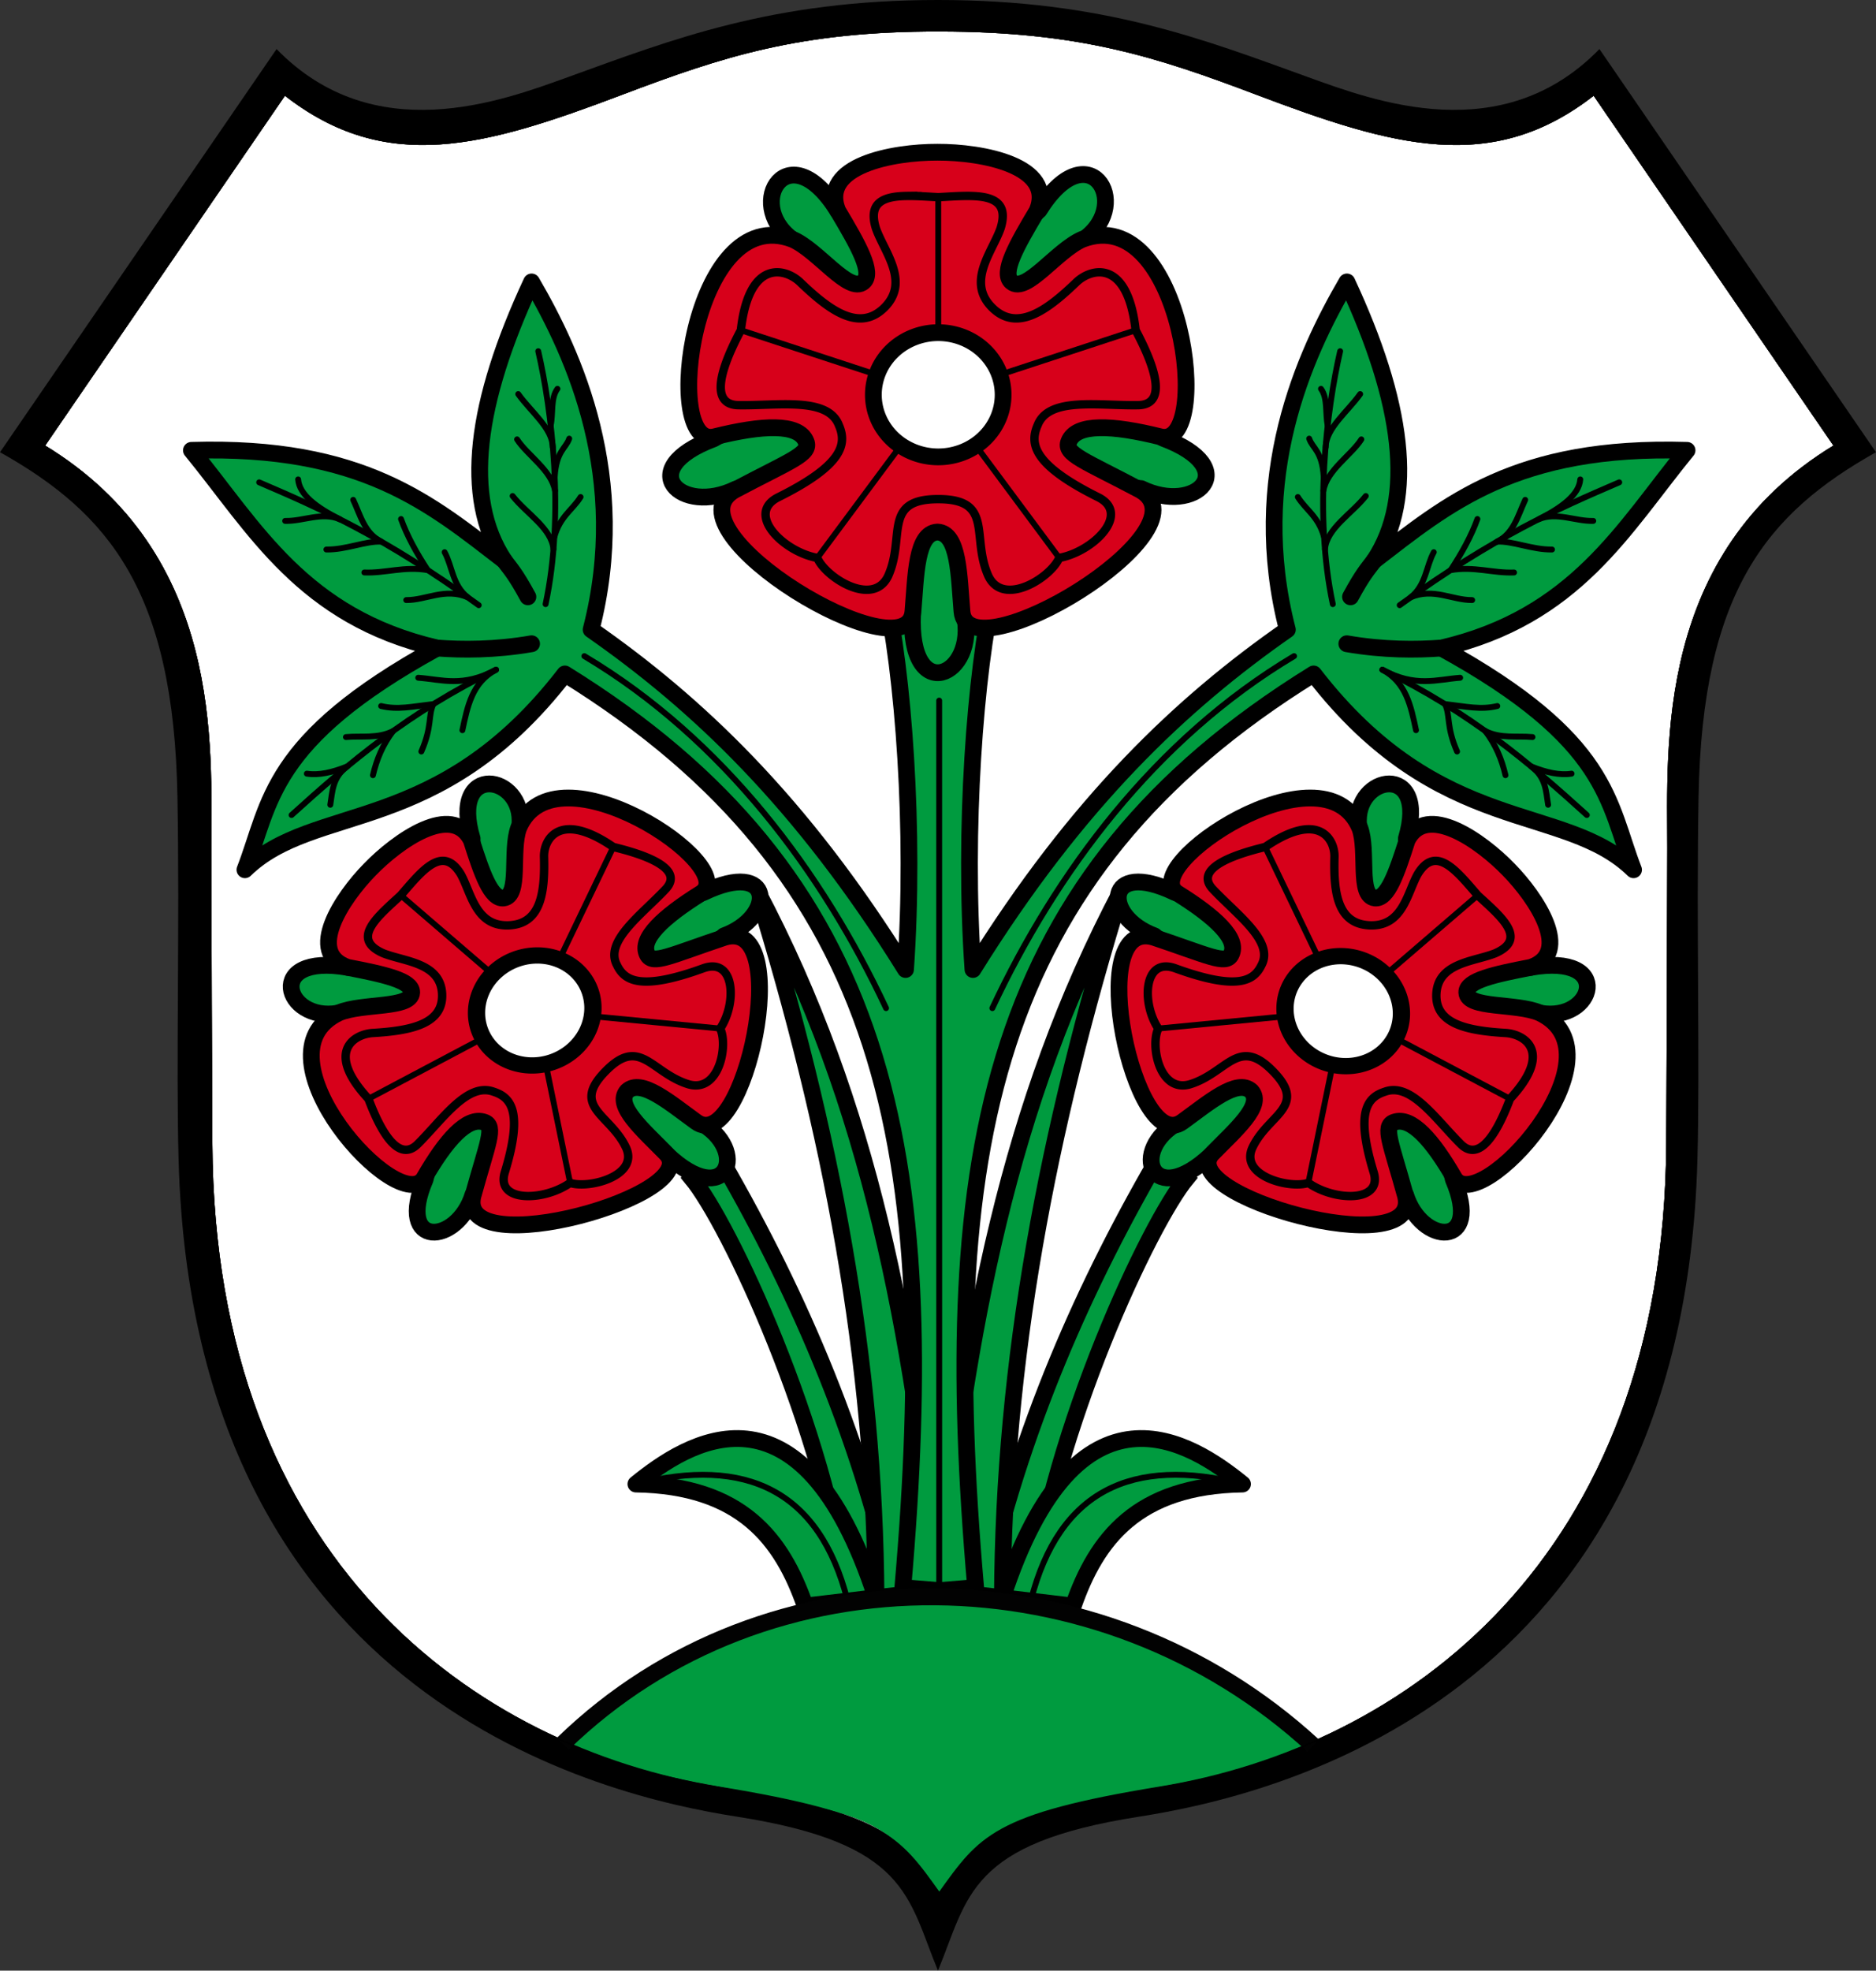 <svg height="1174.955" width="1119.203" xmlns="http://www.w3.org/2000/svg"><rect width="100%" height="100%" fill="#333333" stroke="none"/><path d="M559.602 0C460.836-.054 400.727 23.631 338.88 45.963c-39.416 14.233-115.697 43.01-173.885-16.709L0 269.619c65.141 36.582 103.702 83.102 105.863 205.645 1.378 78.121-.882 158.962.68 216.334 8.807 323.56 255.205 379.405 332.904 391.517 102.204 15.931 101.942 47.818 120.135 91.84 18.193-44.022 17.97-75.909 120.174-91.84 77.7-12.112 324.098-67.956 332.906-391.517 1.561-57.372-.7-138.213.678-216.334 2.161-122.543 40.722-169.063 105.863-205.645L954.21 29.254c-58.188 59.718-134.468 30.942-173.885 16.709C718.478 23.631 658.367-.054 559.602 0z"/><g stroke="#000"><path d="M560.434 18.287c-83.214-.182-129.405 15.002-189.3 37.685-82.239 31.144-140.673 47.79-201.255.393L26.244 265.812c106.866 64.757 99.224 179.654 99.334 239.832.109 59.296.365 128.805.622 176.498 1.336 248.747 157.421 359.815 302.636 383.53 98.995 16.165 107.293 29.228 131.541 62.995 24.249-33.767 32.546-46.83 131.541-62.996 145.215-23.714 301.3-134.782 302.637-383.529.256-47.693.512-117.201.621-176.498.11-60.178-7.531-175.075 99.334-239.832L950.875 56.365c-60.581 47.397-119.016 30.751-201.254-.393-59.896-22.683-105.84-37.618-189.187-37.685z" fill="#fff"/><path d="M505.581 954.044c-13.158-102.486-70.775-224.971-92.985-251.73l14.143-16.617c46.309 78.916 85.545 166.53 107.633 267.246z" fill="#009b3f" stroke-width="10"/><path d="M480.365 957.579c-13.898-40.012-38.16-71.76-101-72.75 29.985-24.346 98.37-69.806 143.25 67.75z" fill="#009b3f" stroke-linejoin="round" stroke-width="10"/><path d="M379.365 884.829c65.825-16.67 109.407 3.876 126.216 69.215" fill="none" stroke-width="3.5"/><path d="M451.487 530.84c44.576 144.007 70.37 280.66 71.128 421.739l37.704-4.235c-16.627-156.397-40.95-289.127-108.832-417.503zM615.058 954.044c13.158-102.485 70.775-224.97 92.985-251.73L693.9 685.697c-46.309 78.917-85.545 166.531-107.633 267.246z" fill="#009b3f" stroke-width="10"/><path d="M669.152 530.841c-44.576 144.007-70.37 280.66-71.128 421.738l-37.704-4.234c16.627-156.397 40.95-289.127 108.832-417.504z" fill="#009b3f" stroke-width="10"/><path d="M317.138 168.095c-33.415 71.644-41.281 128.454-16.263 166.17-43.642-33.536-84.432-68.852-186.676-65.76 38.022 46.436 66.422 99.218 146.556 117.879-100.704 55.257-99.154 92.2-114.64 132.195 41.376-40.417 115.357-18.833 190.875-116.75 194.52 120.32 224.19 285.61 201.625 544.75l21.705 1.766 21.744-1.766c-22.566-259.14 7.104-424.43 201.625-544.75 75.517 97.917 149.499 76.333 190.875 116.75-15.486-39.995-13.936-76.938-114.641-132.195 80.135-18.66 108.537-71.443 146.559-117.88-102.246-3.09-143.037 32.225-186.678 65.76 25.018-37.715 17.152-94.525-16.264-166.17-25.556 43.803-58.851 116.795-35.513 207.311-62.526 43.567-125.053 102.043-187.578 202.635-5.8-83.097 1.293-177.135 12.615-227.461l-32.725-1.178-32.724 1.178c11.321 50.326 18.415 144.364 12.615 227.46-62.526-100.59-125.05-159.067-187.576-202.634 23.337-90.516-9.96-163.508-35.516-207.31z" fill="#009b3f" stroke-linejoin="round" stroke-width="10"/><path d="M154.615 287.579c36.98 15.886 74.31 32.22 131 73.25" fill="none" stroke-linecap="round" stroke-width="3.5"/><path d="M177.865 285.829c.728 9.128 10.831 16.646 24.843 23.781" fill="none" stroke-linecap="round" stroke-width="3.5"/><path d="M170.115 310.579c10.823.312 21.858-5.569 32.593-.969M210.718 298.026c4.33 9.294 6.836 20.007 16.793 24.925M194.72 327.636c11.777.175 23.453-5.16 32.791-4.685M239.24 309.454c3.621 10.042 9.332 20.437 15.949 30.479M217.365 341.329c12.656.515 23.773-3.816 37.824-1.396M265.253 329.227c4.62 8.395 4.61 19.675 13.82 26.912M242.36 357.776c11.953.092 23.12-7.478 36.712-1.637M321.115 209.391c7.972 34.5 15.864 97.256 4.375 150.813" fill="none" stroke-linecap="round" stroke-width="3.5"/><path d="M309.177 234.954c7.456 10.496 20.445 20.36 20.578 31.694M332.56 231.823c-4.131 5.54-2.521 14.654-3.999 21.788M308.475 261.963c5.978 9.366 20.515 18.336 22.627 30.583M339.588 261.521c-1.97 5.855-7.713 7.265-8.662 22.805M305.823 295.728c8.223 10.503 23.285 19.178 24.36 31.815M346.365 296.329c-4.808 7.732-12.229 11.494-15.615 23.746" fill="none" stroke-linecap="round" stroke-width="3.5"/><path d="M314.939 355.85c-7.578-13.938-10.25-16.425-14.065-21.585M317.136 383.82c-21.962 3.792-41.474 3.68-56.381 2.564" fill="none" stroke-linecap="round" stroke-width="10"/><path d="M295.924 399.319c-51.93 25.116-87.757 55.6-121.976 86.62" fill="none" stroke-linecap="round" stroke-width="3.5"/><path d="M183.052 461.28c7.098 1.115 15.258-.746 24.02-4.288M197.052 479.829c1.304-7.959 1.228-16.152 10.02-22.837M206.365 439.454c9.251-.857 19.005 1.079 28.181-3.604M222.49 462.204c2.183-9.397 5.879-18.29 12.056-26.354M227.365 420.954c9.993 2.38 18.276.318 31.21-1.172M251.365 448.079c6.578-14.981 3.928-21.4 7.21-28.297M249.52 404.092c14.177 1.047 26.483 5.915 46.404-4.773" fill="none" stroke-linecap="round" stroke-width="3.5"/><path d="M275.86 435.381c3.017-14.193 5.797-28.527 20.064-36.062M348.603 391.187c83.179 49.538 142.33 129.526 180.012 209.892M966.024 287.58c-36.98 15.886-74.31 32.22-131 73.25" fill="none" stroke-linecap="round" stroke-width="3.5"/><path d="M942.774 285.83c-.729 9.128-10.832 16.645-24.844 23.78M950.524 310.58c-10.822.311-21.858-5.57-32.593-.97M909.922 298.026c-4.33 9.295-6.836 20.008-16.794 24.926" fill="none" stroke-linecap="round" stroke-width="3.5"/><path d="M925.92 327.636c-11.777.175-23.453-5.16-32.792-4.684M881.4 309.454c-3.622 10.042-9.333 20.437-15.95 30.479M903.274 341.33c-12.656.514-23.774-3.816-37.824-1.397M855.386 329.227c-4.62 8.395-4.61 19.675-13.82 26.912M878.278 357.777c-11.952.092-23.12-7.479-36.711-1.638M799.524 209.392c-7.972 34.5-15.864 97.256-4.375 150.812" fill="none" stroke-linecap="round" stroke-width="3.5"/><path d="M811.462 234.954c-7.456 10.497-20.445 20.36-20.577 31.694M788.078 231.823c4.132 5.54 2.522 14.655 4 21.788M812.164 261.964c-5.978 9.365-20.515 18.335-22.627 30.582M781.051 261.522c1.97 5.854 7.713 7.264 8.662 22.804M814.816 295.728c-8.223 10.503-23.285 19.178-24.36 31.815M774.274 296.33c4.808 7.731 12.229 11.494 15.615 23.746" fill="none" stroke-linecap="round" stroke-width="3.5"/><path d="M805.7 355.85c7.578-13.938 10.25-16.425 14.065-21.585M803.503 383.82c21.962 3.792 41.474 3.68 56.381 2.564" fill="none" stroke-linecap="round" stroke-width="10"/><path d="M824.715 399.32c51.93 25.116 87.757 55.6 121.976 86.62" fill="none" stroke-linecap="round" stroke-width="3.5"/><path d="M937.587 461.28c-7.098 1.116-15.259-.745-24.02-4.287M923.587 479.83c-1.303-7.96-1.228-16.153-10.02-22.837M914.274 439.454c-9.25-.856-19.005 1.08-28.182-3.604" fill="none" stroke-linecap="round" stroke-width="3.5"/><path d="M898.15 462.204c-2.183-9.396-5.88-18.289-12.057-26.354M893.274 420.954c-9.993 2.38-18.276.319-31.21-1.172M869.274 448.08c-6.578-14.982-3.928-21.401-7.21-28.298M871.119 404.092c-14.177 1.048-26.483 5.916-46.404-4.773" fill="none" stroke-linecap="round" stroke-width="3.5"/><path d="M844.78 435.382c-3.018-14.193-5.798-28.527-20.065-36.063" fill="none" stroke-linecap="round" stroke-width="3.5"/><path d="M640.274 957.58c13.898-40.013 38.16-71.761 101-72.75-29.985-24.347-98.37-69.806-143.25 67.75z" fill="#009b3f" stroke-linejoin="round" stroke-width="10"/><path d="M772.036 391.187c-83.179 49.539-142.33 129.526-180.012 209.892" fill="none" stroke-linecap="round" stroke-width="3.5"/><path d="M741.274 884.83c-65.825-16.67-109.407 3.875-126.216 69.214" fill="none" stroke-width="3.5"/><path d="M560.434 18.287c-83.214-.182-129.405 15.002-189.3 37.685-82.239 31.144-140.673 47.79-201.255.393L26.244 265.812c106.866 64.757 99.224 179.654 99.334 239.832.109 59.296.365 128.805.622 176.498 1.336 248.747 157.421 359.815 302.636 383.53 98.995 16.165 107.293 29.228 131.541 62.995 24.249-33.767 32.546-46.83 131.541-62.996 145.215-23.714 301.3-134.782 302.637-383.529.256-47.693.512-117.201.621-176.498.11-60.178-7.532-175.075 99.334-239.832L950.875 56.365c-60.581 47.397-119.016 30.751-201.254-.393-59.896-22.683-105.84-37.618-189.187-37.685z" fill="none"/><path d="m560.32 948.345-.018-530.641" fill="none" stroke-linecap="round" stroke-width="3.5"/><path d="M553.205 952.056c-82.964.1-158.36 33.409-216.215 86.523 57.968 24.942 78.193 21.946 152.054 39.253 32.555 7.628 48.082 16.554 71.332 50.835 13.962-16.042 16.633-36.795 75.307-51.866 54.1-13.895 83.91-10.464 147.961-38.232-78.14-60.833-157.236-86.601-230.44-86.513z" fill="#009b3f" stroke-width=".1"/></g><path d="M335.752 1039.728c121.99-118.653 320.992-115.35 447.715 1.095" fill="none" stroke="#020202" stroke-width="10"/><path d="M560.434 18.287c-83.214-.182-129.405 15.002-189.3 37.685-82.239 31.144-140.673 47.79-201.255.393L26.244 265.812c106.866 64.757 99.224 179.654 99.334 239.832.109 59.296.365 128.805.622 176.498 1.336 248.747 157.421 359.815 302.636 383.53 98.995 16.165 107.293 29.228 131.541 62.995 24.249-33.767 32.546-46.83 131.541-62.996 145.215-23.714 301.3-134.782 302.637-383.529.256-47.693.512-117.201.621-176.498.11-60.178-7.531-175.075 99.334-239.832L950.875 56.365c-60.581 47.397-119.016 30.751-201.254-.393-59.896-22.683-105.84-37.618-189.187-37.685z" fill="none" stroke="#000"/><path d="M722.805 688.377c-36.028 34.079-49.701-2.948-19.358-19.459 37.448-50.896 76.871-11.339 19.358 19.459zM867.063 703.247c17.715 41.385-19.095 39.154-28.512 9.179-40.5-48.788 14.397-69.983 28.512-9.18zM913.309 576.764c49.966-8.734 37.74 32.797 5.875 27.358-48.416 17.598-69.875-34.11-5.875-27.358zM700.936 532.088c-42.27-20.258-43.167 14.416-12.25 25.892 48.092 42.255 75.408-7.286 12.25-25.892zM839.013 499.977c13.678-46.026-31.399-38.254-28.46-7.926-22.93 43.788 29.942 68.469 28.46 7.926z" fill="#009b3f" stroke="#000" stroke-linejoin="round" stroke-width="10"/><path d="M900.075 518.468c16.565 16.909 38.28 49.574 13.234 58.296-21.583 4.161-38.46 7.839-38.242 14.969.373 9.776 29.374 6.211 43.415 12.13 52.657 24.843-36.369 122.863-50.849 98.495-12.922-22.4-25.596-36.925-35.866-33.28-6.993 2.35-1.835 12.711 6.832 44.234 9.167 40.597-139.535-1.028-115.08-25.815 13.406-13.683 30.577-28.396 23.02-36.924-8.365-7.834-25.471 6.945-41.153 18.29-28.423 20.708-59.342-122.257-17.15-110.075 32.622 10.91 43.142 16.66 46.251 10.319 4.77-9.296-9.493-22.455-32.077-36.543-24.53-15.72 87.188-90.421 108.839-38.9 5.026 13.675-1.32 40.522 9.003 41.737 7.534.837 12.924-14.645 19.244-34.492 11.458-22.686 44.136.547 60.58 17.56z" fill="#d7001a" stroke="#000" stroke-linejoin="round" stroke-width="10"/><path d="M893.605 545.187c8.376 8.845 12.27 17.13-1.62 23.199-12.523 5.006-34.284 5.497-35.069 24.377-.69 17.78 18.395 21.759 41.22 23.128 11.223.589 28.87 11.15 2.747 39.253-10.326 27.393-20.388 35.924-29.369 27.032-14.97-14.854-29.695-37.09-45.356-31.25-10.511 3.394-17.658 12.06-6.626 48.114 5.496 18.298-23.859 17.029-38.983 6.222-10.86 3.68-40.765-3.902-33.52-20.644 9.228-20.242 33.364-24.416 12.537-45.778-20.783-21.399-27.378.802-49.637 7.651-18.376 5.303-23.758-23.378-18.899-33.224-10.107-15.123-8.85-42.73 10.045-35.96 37.214 13.526 47.026 7.6 51.553-1.945 7.574-14.152-14.676-29.912-29.085-45.25-8.623-9.2 1.305-17.869 31.237-25.113 32.083-21.978 41.707-4.514 41.337 6.05-.572 21.5 1.952 39.728 20.847 40.656 20.069.938 22.517-19.4 28.929-30.687 10.891-17.737 23.347-1.389 35.704 12.792 3.482 3.207 7.108 6.433 10.278 9.602a85.093 85.093 0 0 1 1.729 1.776z" fill="none" stroke="#000" stroke-width="5"/><path d="m801.641 602.59 99.241 52.553M881.597 533.81l-79.956 68.78M780.549 705.262l21.092-102.672M801.641 602.59l-46.877-97.607M691.014 613.25l110.627-10.66" fill="none" stroke="#000" stroke-width="3.5"/><path d="M-947.056-154.69a34.428 33.12 0 0 1-34.42 33.12 34.428 33.12 0 0 1-34.437-33.105 34.428 33.12 0 0 1 34.405-33.136 34.428 33.12 0 0 1 34.452 33.09" style="fill:#fff;fill-rule:evenodd;stroke:#000;stroke-width:10.009;stroke-linecap:round;stroke-linejoin:round" transform="matrix(-.697 -.717 -.758 .652 0 0)"/><path d="M544.437 365.816c-2.63 55.548 39.027 37.6 30.834.34 15.945-69.828-46.79-70.575-30.834-.34zM425.767 261.616c-48.348 18.109-19.402 45.918 13.108 30.061 71.406-5.6 49.175-66.232-13.108-30.061zM499.784 125.675c-29.249-46.938-55.726-4.677-27.673 16.656 20.54 52.619 80.454 29.452 27.673-16.656zM693.94 261.276c48.349 18.109 19.403 45.918-13.107 30.06-71.406-5.598-49.175-66.23 13.108-30.06zM619.923 125.335c29.25-46.938 55.727-4.677 27.674 16.656-20.541 52.619-80.454 29.451-27.674-16.656z" fill="#009b3f" stroke="#000" stroke-linejoin="round" stroke-width="10"/><path d="M559.279 90.757c-26.606-.089-70.447 7.996-59.495 34.918 12.303 20.579 21.562 37.002 15.313 42.396-8.62 7.339-26.881-18.73-42.25-25.378-59.893-22.868-78.183 125.183-46.74 117.771 28.617-7.125 50.33-8.297 54.761 2.795 3.131 7.45-9.504 11.404-42.785 29.072-41.395 24.356 103.382 111.222 106.58 72.225 1.834-21.454 1.783-46.733 14.616-47.328 12.833.595 12.781 25.874 14.615 47.328 3.198 38.997 147.975-47.869 106.58-72.225-33.28-17.668-45.918-21.622-42.787-29.072 4.432-11.092 26.146-9.92 54.764-2.795 31.442 7.412 13.152-140.639-46.74-117.771-15.37 6.648-33.63 32.717-42.25 25.378-6.25-5.394 3.01-21.817 15.312-42.396 10.952-26.922-32.89-35.007-59.494-34.918z" fill="#d7001a" stroke="#000" stroke-linejoin="round" stroke-width="10"/><path d="M541.22 116.825c-13.706.185-23.64 3.533-18.618 19.424 4.926 13.966 20.492 31.82 4.95 47.2-14.674 14.444-32.091 2.23-50.028-15.026-8.747-8.55-30.727-14.466-35.531 28.461-15.804 29.69-15.695 44.433-1.506 44.697 23.68.415 53.481-5.135 60 12 4.824 11.091 2.676 23.599-36.211 42.909-19.66 9.881 2.987 32.458 23.324 36.158 4.837 11.593 33.278 29.68 42.25 10.783 10.504-23.221-3.663-45.86 29.875-45.828 33.538-.032 19.428 22.607 29.932 45.828 8.971 18.896 37.413.81 42.25-10.783 20.337-3.7 42.984-26.277 23.324-36.158-38.887-19.31-41.035-31.818-36.21-42.909 6.518-17.135 36.319-11.585 60-12 14.188-.264 14.297-15.006-1.507-44.697-4.804-42.927-26.784-37.01-35.531-28.46-17.937 17.255-35.354 29.469-50.027 15.024-15.544-15.379.023-33.233 4.949-47.199 7.142-22.6-15.966-19.829-37.15-18.672-5.297-.289-10.715-.68-15.749-.75a95.9 95.9 0 0 0-2.787 0z" fill="none" stroke="#000" stroke-width="5"/><path d="m559.767 235.503-117.774-38.619M559.755 117.577l.012 117.926M487.6 332.648l72.167-97.145M559.766 235.503l117.774-38.619M631.933 332.648l-72.167-97.145" fill="none" stroke="#000" stroke-width="3.5"/><path d="M598.452 235.373a38.705 37.032 0 0 1-38.696 37.032 38.705 37.032 0 0 1-38.713-37.015 38.705 37.032 0 0 1 38.678-37.05 38.705 37.032 0 0 1 38.731 36.998" style="fill:#fff;fill-rule:evenodd;stroke:#000;stroke-width:10;stroke-linecap:round;stroke-linejoin:round"/><path d="M397.874 688.377c36.028 34.079 49.7-2.948 19.358-19.459-37.448-50.896-76.872-11.339-19.358 19.459zM253.616 703.247c-17.715 41.385 19.095 39.154 28.511 9.179 40.5-48.788-14.397-69.983-28.511-9.18zM207.37 576.764c-49.966-8.734-37.74 32.797-5.875 27.358 48.415 17.598 69.875-34.11 5.875-27.358zM419.743 532.088c42.27-20.258 43.167 14.416 12.249 25.892-48.092 42.255-75.407-7.286-12.249-25.892zM281.666 499.977c-13.678-46.026 31.398-38.254 28.459-7.926 22.93 43.788-29.942 68.469-28.46 7.926z" fill="#009b3f" stroke="#000" stroke-linejoin="round" stroke-width="10"/><path d="M220.603 518.468c-16.564 16.909-38.28 49.574-13.233 58.296 21.583 4.161 38.46 7.839 38.241 14.969-.372 9.776-29.373 6.211-43.414 12.13-52.657 24.843 36.368 122.863 50.849 98.495 12.922-22.4 25.596-36.925 35.865-33.28 6.993 2.35 1.836 12.711-6.831 44.234-9.167 40.597 139.534-1.028 115.08-25.815-13.407-13.683-30.577-28.396-23.02-36.924 8.364-7.834 25.471 6.945 41.153 18.29 28.422 20.708 59.342-122.257 17.15-110.075-32.623 10.91-43.142 16.66-46.252 10.319-4.77-9.296 9.494-22.455 32.078-36.543 24.53-15.72-87.188-90.421-108.839-38.9-5.026 13.675 1.32 40.522-9.004 41.737-7.533.837-12.923-14.645-19.243-34.492-11.458-22.686-44.136.547-60.58 17.56z" fill="#d7001a" stroke="#000" stroke-linejoin="round" stroke-width="10"/><path d="M227.074 545.187c-8.376 8.845-12.27 17.13 1.62 23.199 12.523 5.006 34.284 5.497 35.068 24.377.69 17.78-18.395 21.759-41.22 23.128-11.222.589-28.869 11.15-2.746 39.253 10.326 27.393 20.387 35.924 29.369 27.032 14.97-14.854 29.694-37.09 45.355-31.25 10.512 3.394 17.659 12.06 6.627 48.114-5.496 18.298 23.859 17.029 38.983 6.222 10.86 3.68 40.765-3.902 33.52-20.644-9.228-20.242-33.364-24.416-12.538-45.778 20.784-21.399 27.379.802 49.638 7.651 18.376 5.303 23.758-23.378 18.898-33.224 10.108-15.123 8.851-42.73-10.045-35.96-37.214 13.526-47.026 7.6-51.552-1.945-7.574-14.152 14.676-29.912 29.084-45.25 8.624-9.2-1.304-17.869-31.236-25.113-32.083-21.978-41.707-4.514-41.337 6.05.572 21.5-1.952 39.728-20.847 40.656-20.069.938-22.517-19.4-28.929-30.687-10.892-17.737-23.347-1.389-35.704 12.792-3.482 3.207-7.108 6.433-10.278 9.602a85.093 85.093 0 0 0-1.729 1.776z" fill="none" stroke="#000" stroke-width="5"/><path d="m319.038 602.59-99.242 52.553M239.082 533.81l79.955 68.78M340.13 705.262 319.038 602.59M319.037 602.59l46.877-97.607M429.664 613.25l-110.627-10.66" fill="none" stroke="#000" stroke-width="3.5"/><path d="M-214.757 649.995a34.428 33.12 0 0 1-34.42 33.12 34.428 33.12 0 0 1-34.436-33.104 34.428 33.12 0 0 1 34.404-33.136 34.428 33.12 0 0 1 34.452 33.09" style="fill:#fff;fill-rule:evenodd;stroke:#000;stroke-width:10.009;stroke-linecap:round;stroke-linejoin:round" transform="matrix(.697 -.717 .758 .652 0 0)"/></svg>